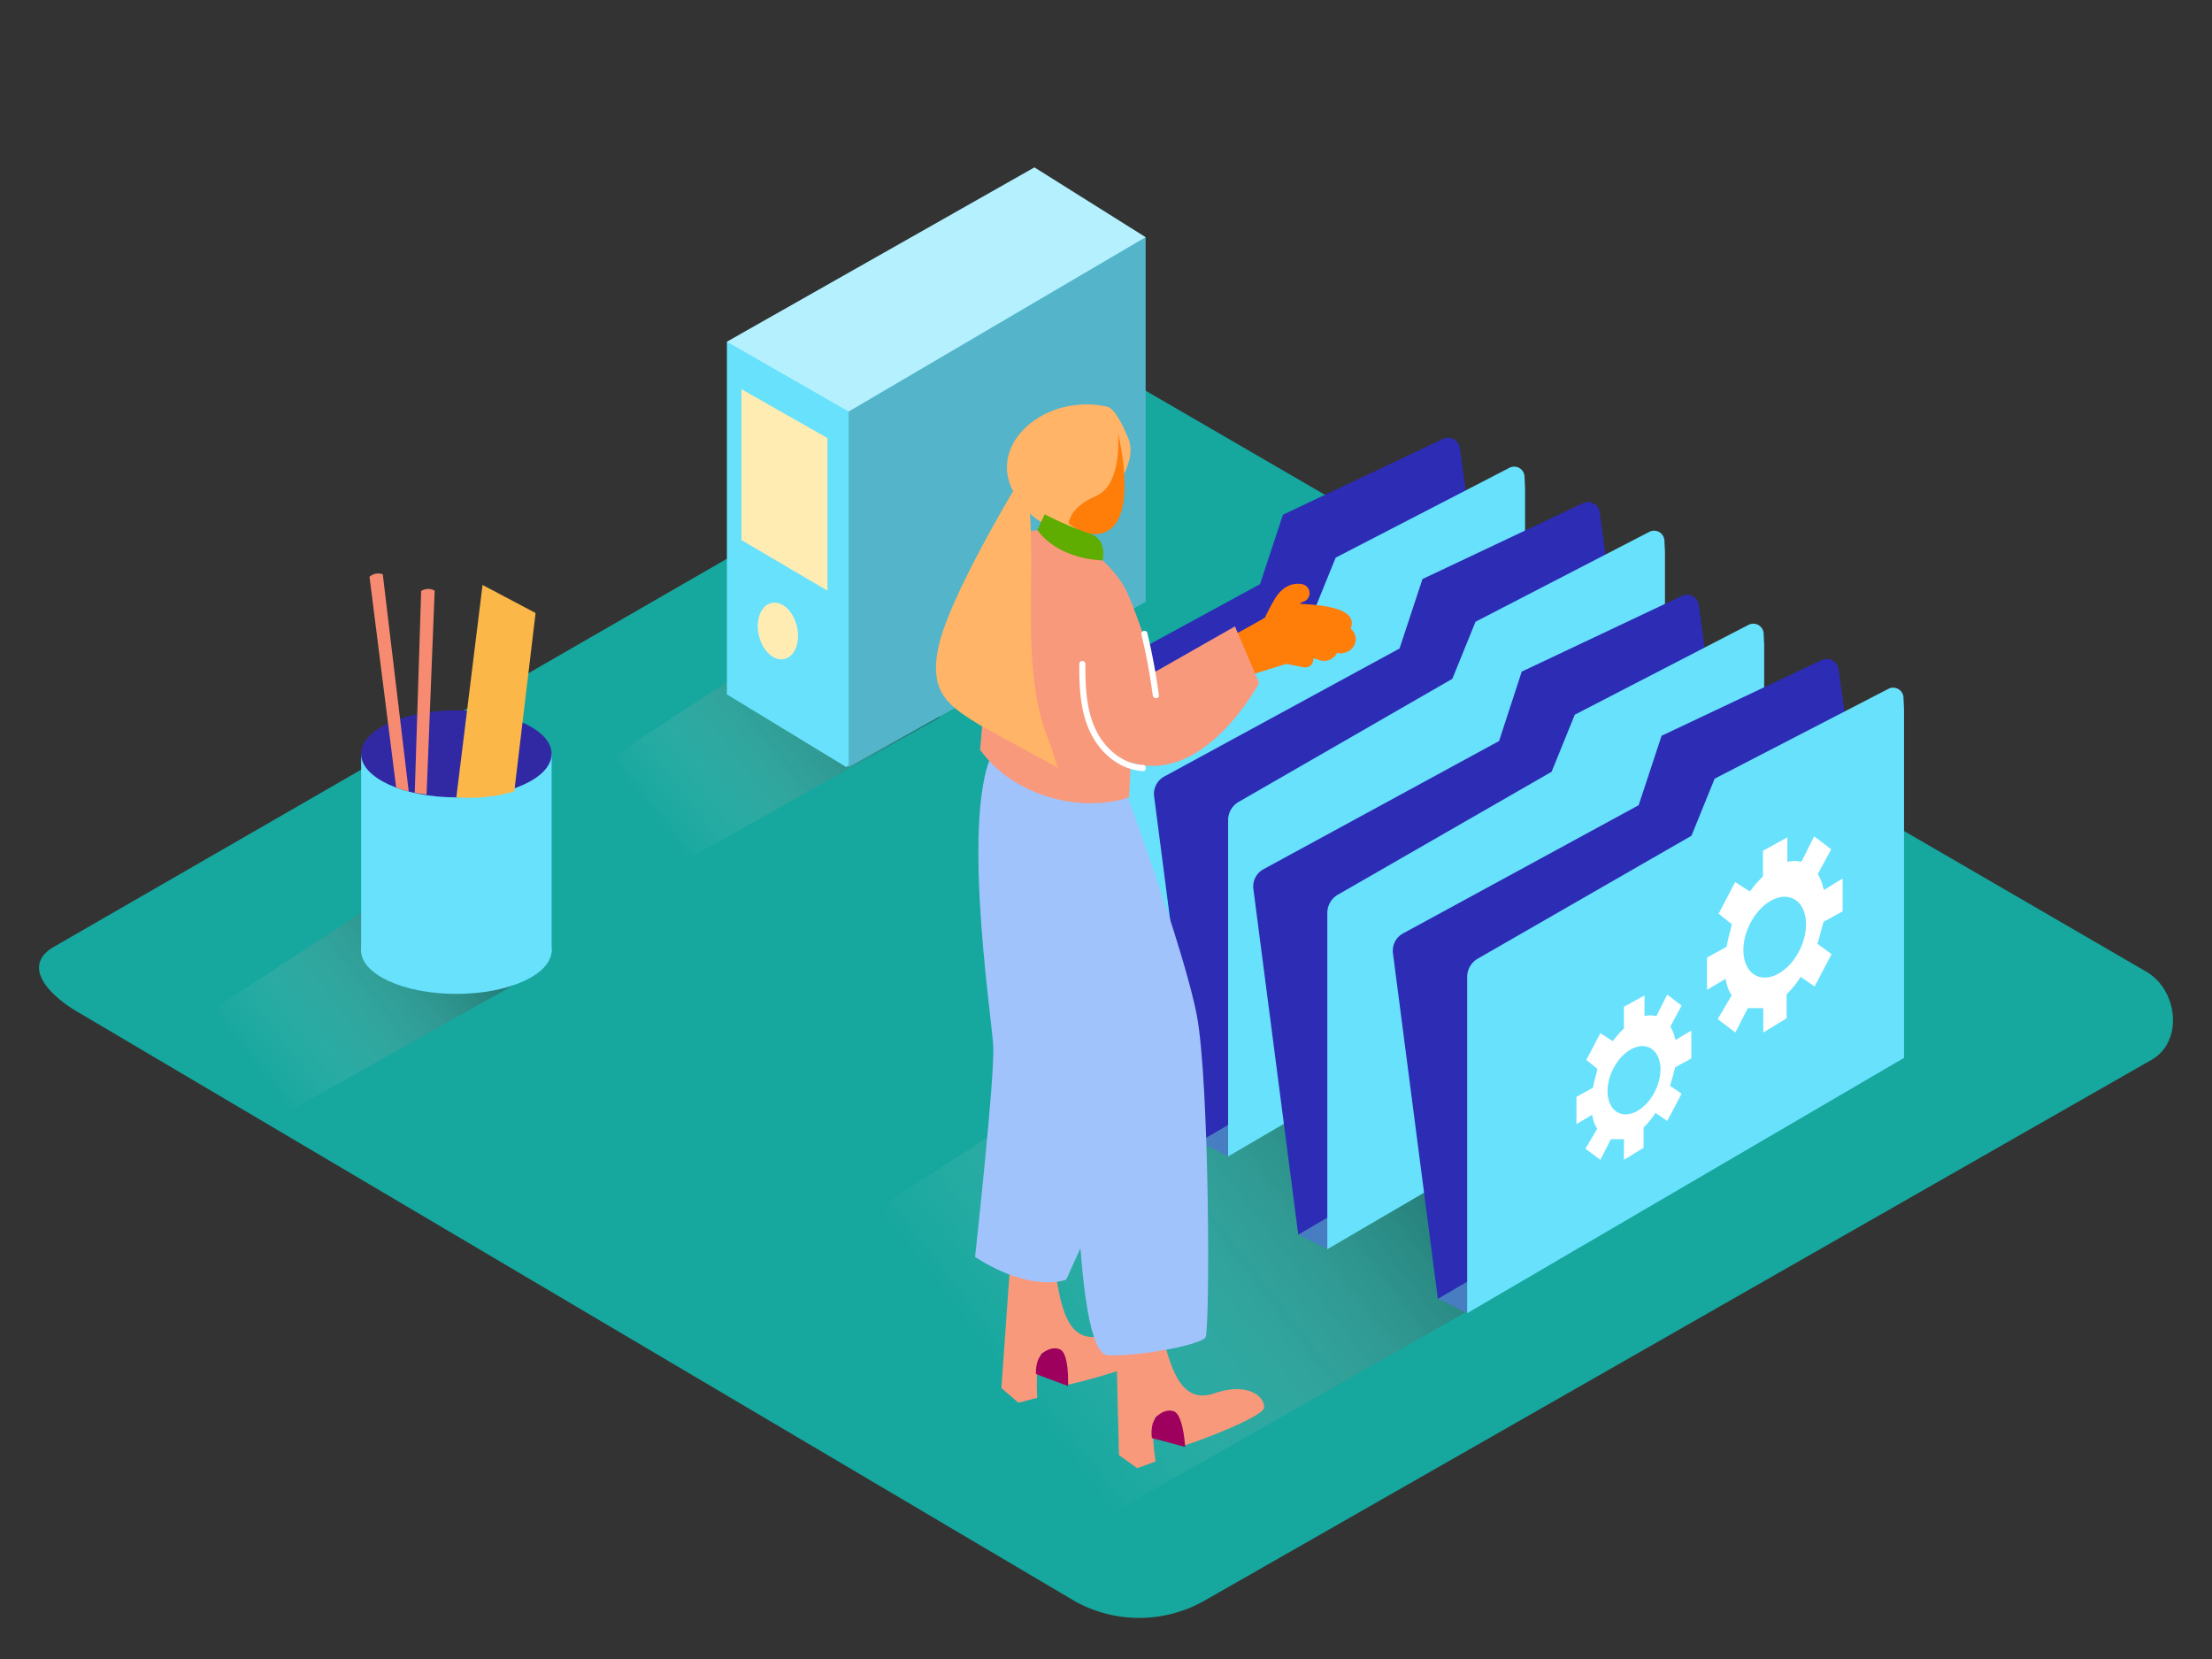 <svg xmlns="http://www.w3.org/2000/svg" xmlns:xlink="http://www.w3.org/1999/xlink" viewBox="0 0 400 300"><rect x="0" y="0" width="400" height="300" fill="#333333" stroke="none"/><defs><linearGradient id="linear-gradient" x1="183.15" y1="251.33" x2="268.31" y2="185.61" gradientUnits="userSpaceOnUse"><stop offset="0" stop-color="#fff" stop-opacity="0"/><stop offset="1"/></linearGradient><linearGradient id="linear-gradient-2" x1="118.94" y1="149.34" x2="164.97" y2="113.81" xlink:href="#linear-gradient"/><linearGradient id="linear-gradient-3" x1="47.09" y1="194.8" x2="93.13" y2="159.27" xlink:href="#linear-gradient"/></defs><title>PP</title><g style="isolation:isolate"><g id="Layer_2" data-name="Layer 2"><path d="M194.28,289.5,14.56,183.29c-5.72-3.21-10.63-8.49-5.05-11.94l180.37-104c2.71-1.68,6.82-2.78,9.57-1.18L388.11,175.7c5.72,3.32,6.75,12.6,1,15.93L218,289.34A23.9,23.9,0,0,1,194.28,289.5Z" fill="#16a79e"/><polygon points="222.89 176.91 144.47 227.8 199.08 274.81 285.76 225.51 222.89 176.91" opacity="0.5" fill="url(#linear-gradient)" style="mix-blend-mode:multiply"/><polygon points="137.02 119.65 102.42 142.31 121.14 157.19 170.02 129.69 137.02 119.65" opacity="0.5" fill="url(#linear-gradient-2)" style="mix-blend-mode:multiply"/><polyline points="131.45 61.8 187.06 30.28 207.16 42.9 182.02 68.24 149.76 82.88" fill="#68e1fd"/><polyline points="131.45 61.8 187.06 30.28 207.16 42.9 182.02 68.24 149.76 82.88" fill="#fff" opacity="0.5"/><polygon points="153.47 74.42 207.16 42.9 207.16 50.88 207.16 54.85 207.16 108.82 153.47 138.7 153.47 138.44 153.01 138.7 131.45 125.57 131.45 73.08 131.45 61.8 153.47 74.42" fill="#68e1fd"/><polygon points="149.63 79.21 149.63 106.81 134.07 97.66 134.07 70.38 149.63 79.21" fill="#ffecb3"/><polygon points="153.47 74.42 153.47 138.7 207.16 108.82 207.16 42.9 153.47 74.42" opacity="0.2"/><ellipse cx="140.67" cy="114.1" rx="3.54" ry="5.2" transform="translate(-22.24 34.94) rotate(-13.13)" fill="#ffecb3"/><polygon points="191.53 194.89 196.78 197.49 199.85 194.56 204.23 189.54 195.7 187.93 191.53 194.89" fill="#467ec1"/><path d="M260.94,79.37,232,93.08l-4.15,12.56-42.6,23.18a3.56,3.56,0,0,0-1.83,3.58l8.12,62.5,79-46.17L265.8,95.4c-.11-2.22-1.21-10.09-1.82-14.41A2.14,2.14,0,0,0,260.94,79.37Z" fill="#2c2cb5"/><path d="M272.94,84.6l-31.41,16.24-4.19,10.32L198.7,133.38a3.82,3.82,0,0,0-1.92,3.32v60.8l79-46.17V88.22l-.1-2.06A1.87,1.87,0,0,0,272.94,84.6Z" fill="#68e1fd"/><polygon points="216.82 206.49 222.07 209.09 225.14 206.16 229.53 201.14 220.99 199.52 216.82 206.49" fill="#467ec1"/><path d="M286.23,91l-29,13.71-4.15,12.56-42.6,23.18A3.56,3.56,0,0,0,208.7,144l8.12,62.5,79-46.17L291.09,107c-.11-2.22-1.21-10.09-1.82-14.41A2.14,2.14,0,0,0,286.23,91Z" fill="#2c2cb5"/><path d="M298.23,96.19l-31.41,16.24-4.19,10.32L224,145a3.82,3.82,0,0,0-1.92,3.32v60.8l79-46.17V99.82l-.1-2.06A1.87,1.87,0,0,0,298.23,96.19Z" fill="#68e1fd"/><polygon points="65.18 165.11 30.57 187.77 49.3 202.65 98.17 175.15 65.18 165.11" opacity="0.5" fill="url(#linear-gradient-3)" style="mix-blend-mode:multiply"/><path d="M65.3,136.32v35.84s34.45,1.91,34.45,0V136.32" fill="#68e1fd"/><ellipse cx="82.52" cy="171.86" rx="17.23" ry="7.87" fill="#68e1fd"/><ellipse cx="82.52" cy="136.32" rx="17.23" ry="7.87" fill="#3129a3"/><path d="M71.79,142.44l.12.06c.66.23,1.33.44,2,.61l-4.69-39.25a2.35,2.35,0,0,0-2.4.44l4.81,38.06Z" fill="#f78b72"/><path d="M77.14,143.65l1.46-36.84a2.35,2.35,0,0,0-2.44.06L75,143.35A19.31,19.31,0,0,0,77.14,143.65Z" fill="#f78b72"/><path d="M82.52,144.19l4.74-38.41,9.59,5.07L93,143.11A29.3,29.3,0,0,1,82.52,144.19Z" fill="#fcb749"/><polygon points="234.77 223.26 240.03 225.86 243.1 222.93 247.48 217.91 238.94 216.3 234.77 223.26" fill="#467ec1"/><path d="M304.18,107.74l-29,13.71L271.08,134l-42.6,23.18a3.56,3.56,0,0,0-1.83,3.58l8.12,62.5,79-46.17L309,123.78c-.11-2.22-1.21-10.09-1.82-14.41A2.14,2.14,0,0,0,304.18,107.74Z" fill="#2c2cb5"/><path d="M316.18,113l-31.41,16.24-4.19,10.32-38.64,22.22a3.82,3.82,0,0,0-1.92,3.32v60.8l79-46.17V116.59l-.1-2.06A1.87,1.87,0,0,0,316.18,113Z" fill="#68e1fd"/><polygon points="260.06 234.86 265.32 237.46 268.39 234.53 272.77 229.51 264.24 227.9 260.06 234.86" fill="#467ec1"/><path d="M329.47,119.34l-29,13.71-4.15,12.56-42.6,23.18a3.56,3.56,0,0,0-1.83,3.58l8.12,62.5,79-46.17-4.73-53.32c-.11-2.22-1.21-10.09-1.82-14.41A2.14,2.14,0,0,0,329.47,119.34Z" fill="#2c2cb5"/><path d="M341.47,124.57l-31.41,16.24-4.19,10.32-38.64,22.22a3.82,3.82,0,0,0-1.92,3.32v60.8l79-46.17V128.19l-.1-2.06A1.87,1.87,0,0,0,341.47,124.57Z" fill="#68e1fd"/><path d="M219.4,116.77q4.74-2.41,9.34-5.08a37.36,37.36,0,0,1,1.82-3.44c1.08-1.77,2.76-3,4.91-2.61a1.65,1.65,0,0,1-.12,3.26l-.25.3c3.81.17,10.68.74,9.13,4.49a2.89,2.89,0,0,1,.38.37,2.41,2.41,0,0,1-.23,3.3,2.79,2.79,0,0,1-2.6.7,2.62,2.62,0,0,1-3.35,1.25l-.94-.29a1.48,1.48,0,0,1-1.78,1.64c-1-.21-2.1-.41-3.14-.61-7.14,2.28-10.69,3.1-13.38,4.93-1.11.76,0,1,0,0a1.49,1.49,0,0,1,.34-2.15l.31-.22a1.52,1.52,0,0,1-.26-2.21c.12-.15.25-.29.38-.44C218.5,120,217.77,117.6,219.4,116.77Z" fill="#ff7d09"/><path d="M182.82,226.48,181.08,251l3.08,2.66,3.41-.89s-.44-6.5.76-7.93,3.25,5.63,4.41,5.59S207.82,246.73,208,245c.27-2.27-2.86-4.86-8.76-3.43-6.39,1.55-7.51-5.65-8.51-12.55" fill="#f8997c"/><path d="M192.81,231.39s-6.06,2.57-16.49-4.09c0,0,3.6-32.57,3.29-38.19s-6.58-46.12,1.16-55,21.62,77,21,77.44" fill="#a1c3fc"/><path d="M187.75,245.84l.58-1s1.71-1.58,3.38-.81,1.43,6.61,1.43,6.61l-5.8-2.17A6.33,6.33,0,0,1,187.75,245.84Z" fill="#9e005d"/><path d="M201.74,238.52l.6,24.61,3.31,2.36,3.32-1.21s-1.05-6.43,0-8,3.77,5.3,4.92,5.15,14.66-5.17,14.7-6.89c.05-2.29-3.31-4.57-9-2.58-6.21,2.15-8-4.91-9.67-11.68" fill="#f8997c"/><path d="M208.48,257.33l.49-1s1.55-1.74,3.29-1.12,2.05,6.44,2.05,6.44l-6-1.61A6.33,6.33,0,0,1,208.48,257.33Z" fill="#9e005d"/><path d="M203.76,143.67s10.3,27.78,12.64,39.82,2.43,57.15,1.59,58.37-10.85,3.35-17.6,3.23-5.83-53.34-5.83-53.34-18.4-46.62-13.48-51.74S203.76,143.67,203.76,143.67Z" fill="#a1c3fc"/><path d="M204.17,144.2c-9.35,3-21.22-.59-26.94-8.62,1.08-13.15,3.34-34.89,6.71-38.15,4.88-4.71,15.45,2,19.28,8.56,2,3.4,5.7,15.48,5.7,15.48l14.4-8.2,4.37,10.24s-9.86,18.59-23.2,14.36Z" fill="#f8997c"/><path d="M195.17,120.07a.55.55,0,0,1,1.1,0c0,4.18.13,8.64,2.15,12.41,1.65,3.08,4.66,5.67,8.27,5.85.7,0,.71,1.13,0,1.1-3.85-.19-7.11-2.74-9-6C195.36,129.43,195.14,124.6,195.17,120.07Z" fill="#fff"/><path d="M200.21,73.53c.76.16,2,1.37,3.8,5.66S201.46,89,199.56,90.1s-4.66,5.62-4.66,5.62-7,1.69-11.67-6.86S188.88,71.06,200.21,73.53Z" fill="#ffb468"/><path d="M202.18,78.31s3.52,14.29-1.66,17.56-12.18-5.4-12.85-8.86S190.79,76,202.18,78.31Z" fill="#ff7d09"/><path d="M202.18,78.31s.87,9.34-4,11.39-4.93,5-4.93,5-8.84-4.73-9.76-8.91S195.41,74.56,202.18,78.31Z" fill="#ffb468"/><path d="M185.93,89.53c1.76,14-1.78,31.92,4,45.06.36.8,1.13,4.45,1.73,4.44l-14.12-7.7c-5.66-3.51-9.78-5.77-7.76-14.66s13.41-27.82,13.41-27.82Z" fill="#ffb468"/><path d="M207.47,114.47a107.86,107.86,0,0,1,2.09,11.26c.09.7-1,.7-1.11,0a105.13,105.13,0,0,0-2.05-11C206.23,114.07,207.3,113.78,207.47,114.47Z" fill="#fff"/><path d="M187.59,95.85,188.91,93A62.64,62.64,0,0,0,197,96.48c3.32,1,2.39,4.85,2.39,4.85S191.66,101.34,187.59,95.85Z" fill="#5fad00"/><path d="M302.68,193.9l.26-.91,2.91-1.59v-5c0-.1-2.82,1.66-2.82,1.66l-.13-.28a6.66,6.66,0,0,0-.86-2.14l2.05-3.79-2.61-2-1.95,3.9h0a4.43,4.43,0,0,0-2.15,0v-3.75l-3.73,2.07v3.92a16.49,16.49,0,0,0-2,2.29l-2.25-1.44-2.54,4.83,2,1.6-.17.81a22.13,22.13,0,0,0-.62,2.61l-3,1.65v4.94l2.84-1.7a6.4,6.4,0,0,0,.92,2.53l-2.13,3.62,2.7,2,1.9-3.73h2.36v3.73l3.55-2.17v-3.66a14.69,14.69,0,0,0,2.15-2.66l2.14,1.46,2.58-4.93L302,196.35l.21-.74C302.39,195,302.55,194.46,302.68,193.9Z" fill="#fff"/><ellipse cx="295.49" cy="195.35" rx="6.53" ry="4.29" transform="translate(-8.21 377.68) rotate(-64.45)" fill="#68e1fd"/><path d="M329.45,167.76l.31-1.08,3.45-1.88v-5.87c0-.12-3.34,2-3.34,2l-.16-.33a7.88,7.88,0,0,0-1-2.54l2.43-4.48-3.08-2.35-2.31,4.62h0a5.25,5.25,0,0,0-2.54,0v-4.44l-4.41,2.45v4.64a19.52,19.52,0,0,0-2.36,2.71l-2.66-1.7-3,5.72,2.38,1.89-.2,1a26.21,26.21,0,0,0-.74,3.09l-3.54,1.95V179l3.37-2a7.58,7.58,0,0,0,1.09,3l-2.53,4.29,3.2,2.42,2.25-4.41h2.8v4.41l4.21-2.57v-4.34a17.39,17.39,0,0,0,2.54-3.15l2.53,1.73,3.06-5.84-2.54-1.87.25-.88C329.1,169.1,329.29,168.42,329.45,167.76Z" fill="#fff"/><ellipse cx="320.93" cy="169.48" rx="7.73" ry="5.08" transform="translate(29.6 385.92) rotate(-64.45)" fill="#68e1fd"/></g></g></svg>